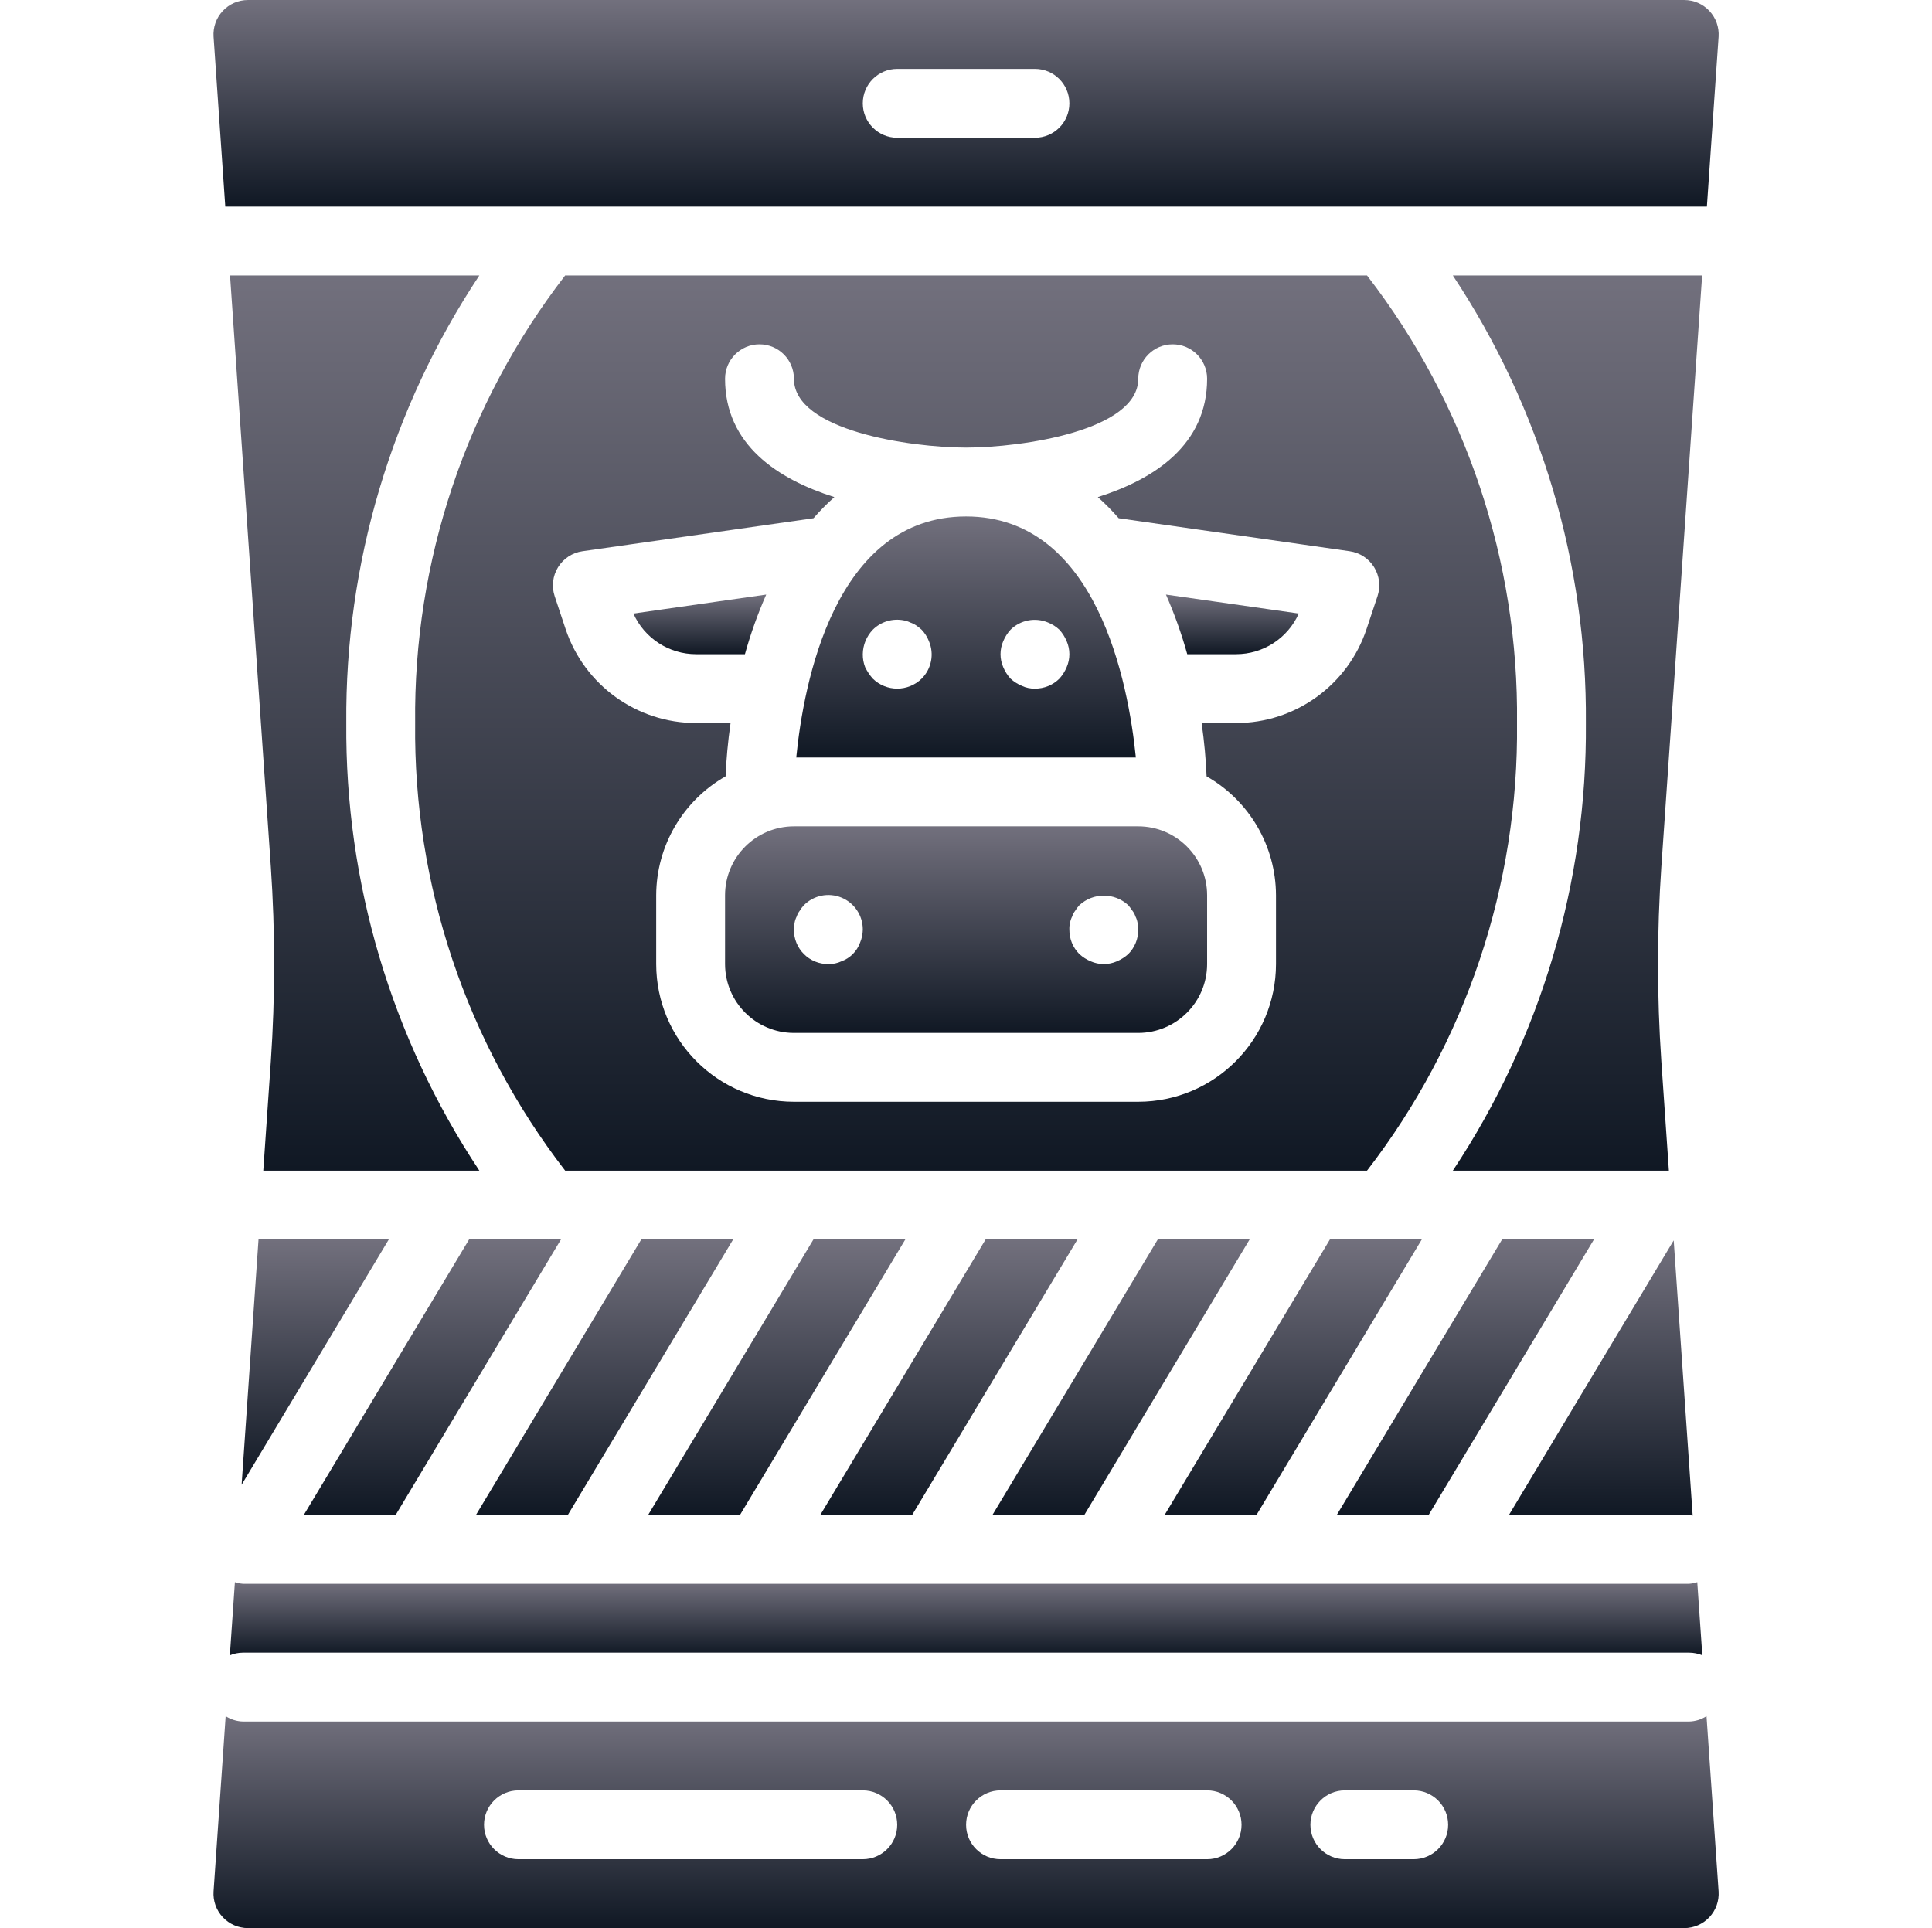 <svg width="513" height="512" viewBox="0 0 513 512" fill="none" xmlns="http://www.w3.org/2000/svg">
<g clip-path="url(#clip0_10025_65283)">
<path d="M423.234 329.145H398.841L354.955 402.288H379.348L423.234 329.145Z" fill="url(#paint0_linear_10025_65283)"/>
<path d="M331.805 329.145H307.412L263.526 402.288H287.92L331.805 329.145Z" fill="url(#paint1_linear_10025_65283)"/>
<path d="M377.52 329.145H353.126L309.241 402.288H333.634L377.52 329.145Z" fill="url(#paint2_linear_10025_65283)"/>
<path d="M449.454 402.476L444.413 329.385L400.671 402.289H448.523C448.837 402.334 449.148 402.397 449.454 402.476Z" fill="url(#paint3_linear_10025_65283)"/>
<path d="M256.523 137.145C221.578 137.145 213.364 181.529 211.429 201.145H301.6C299.627 181.522 291.344 137.145 256.523 137.145ZM244.729 180.208C241.124 183.744 235.352 183.744 231.747 180.208C230.944 179.296 230.265 178.281 229.729 177.19C229.291 176.085 229.076 174.905 229.095 173.716C229.127 171.295 230.074 168.976 231.746 167.225C233.928 165.054 237.054 164.125 240.067 164.752C240.638 164.857 241.192 165.043 241.71 165.306C242.293 165.503 242.845 165.78 243.353 166.127C243.833 166.465 244.292 166.832 244.729 167.225C245.556 168.099 246.208 169.123 246.649 170.243C248.108 173.644 247.348 177.592 244.729 180.208ZM281.3 180.208C279.578 181.925 277.24 182.88 274.809 182.859C273.61 182.888 272.421 182.637 271.336 182.127C270.228 181.664 269.207 181.015 268.318 180.207C267.512 179.317 266.863 178.296 266.398 177.189C265.422 174.976 265.422 172.455 266.398 170.243C266.861 169.135 267.51 168.114 268.318 167.225C270.948 164.633 274.878 163.876 278.282 165.305C279.4 165.748 280.424 166.4 281.3 167.225C282.108 168.114 282.758 169.134 283.22 170.243C284.196 172.456 284.196 174.977 283.22 177.189C282.755 178.297 282.106 179.317 281.3 180.208Z" fill="url(#paint4_linear_10025_65283)"/>
<path d="M385.766 73.144C409.129 108.355 421.432 149.747 421.094 192.002C421.435 234.257 409.133 275.649 385.769 310.859H443.135L441.13 281.788C439.96 264.617 439.96 247.387 441.13 230.217L451.964 73.145L385.766 73.144Z" fill="url(#paint5_linear_10025_65283)"/>
<path d="M194.662 329.145H170.269L126.384 402.288H150.777L194.662 329.145Z" fill="url(#paint6_linear_10025_65283)"/>
<path d="M59.82 54.859H453.226L456.335 9.779C456.512 7.251 455.631 4.762 453.903 2.909C452.175 1.055 449.754 0.002 447.219 0.002H65.827C63.294 0.002 60.875 1.053 59.147 2.905C57.419 4.757 56.537 7.243 56.711 9.77L59.82 54.859ZM238.237 18.288H274.808C279.857 18.288 283.951 22.381 283.951 27.431C283.951 32.48 279.858 36.574 274.808 36.574H238.237C233.188 36.574 229.094 32.481 229.094 27.431C229.094 22.381 233.188 18.288 238.237 18.288Z" fill="url(#paint7_linear_10025_65283)"/>
<path d="M148.948 329.145H145.593L145.538 329.154L145.501 329.145H124.555L80.669 402.288H105.062L148.948 329.145Z" fill="url(#paint8_linear_10025_65283)"/>
<path d="M64.157 394.269L103.234 329.145H68.646L64.157 394.269Z" fill="url(#paint9_linear_10025_65283)"/>
<path d="M203.454 157.885L168.183 162.923C171.127 169.496 177.66 173.724 184.862 173.718H197.799C199.303 168.311 201.193 163.02 203.454 157.885Z" fill="url(#paint10_linear_10025_65283)"/>
<path d="M286.091 329.145H261.698L217.812 402.288H242.205L286.091 329.145Z" fill="url(#paint11_linear_10025_65283)"/>
<path d="M240.377 329.145H215.984L172.098 402.288H196.491L240.377 329.145Z" fill="url(#paint12_linear_10025_65283)"/>
<path d="M315.246 173.716H328.183C335.386 173.725 341.92 169.496 344.862 162.921L309.591 157.883C311.852 163.019 313.742 168.31 315.246 173.716Z" fill="url(#paint13_linear_10025_65283)"/>
<path d="M150.064 73.144C123.796 107.156 109.765 149.031 110.237 192.002C109.762 234.974 123.794 276.85 150.065 310.859H362.981C389.249 276.848 403.28 234.973 402.808 192.002C403.279 149.031 389.247 107.157 362.982 73.144H150.064ZM364.871 150.626C366.295 152.933 366.622 155.752 365.765 158.324L362.872 166.994C357.91 181.937 343.93 192.017 328.185 192.003H319.066C319.781 197.019 320.205 201.778 320.386 206.156C331.739 212.615 338.768 224.655 338.81 237.717V256.002C338.79 276.192 322.428 292.553 302.239 292.573H210.81C190.62 292.553 174.259 276.191 174.239 256.002V237.716C174.281 224.654 181.31 212.614 192.663 206.155C192.844 201.777 193.268 197.018 193.983 192.002H184.864C169.118 192.014 155.135 181.935 150.168 166.993L147.284 158.323C146.426 155.751 146.754 152.932 148.178 150.625C149.602 148.318 151.976 146.762 154.659 146.376L216.008 137.613C217.729 135.624 219.579 133.75 221.547 132.004C206.559 127.257 192.523 118.14 192.523 100.573C192.523 95.523 196.616 91.43 201.666 91.43C206.715 91.43 210.809 95.522 210.809 100.573C210.809 114.321 241.601 118.83 256.523 118.859C271.445 118.83 302.237 114.321 302.237 100.573C302.237 95.523 306.33 91.43 311.38 91.43C316.429 91.43 320.523 95.522 320.523 100.573C320.523 118.14 306.487 127.256 291.502 132.004C293.469 133.75 295.319 135.624 297.041 137.613L358.39 146.376C361.073 146.763 363.447 148.319 364.871 150.626Z" fill="url(#paint14_linear_10025_65283)"/>
<path d="M71.916 230.216C73.086 247.387 73.086 264.617 71.916 281.787L69.911 310.858H127.28C103.914 275.65 91.611 234.258 91.952 192.002C91.611 149.747 103.913 108.355 127.277 73.144H61.082L71.916 230.216Z" fill="url(#paint15_linear_10025_65283)"/>
<path d="M453.127 455.723C451.752 456.612 450.159 457.104 448.523 457.145H64.523C62.886 457.104 61.293 456.612 59.918 455.723L56.71 502.225C56.533 504.753 57.414 507.242 59.142 509.095C60.87 510.948 63.292 512.002 65.827 512.002H447.22C449.753 512.002 452.172 510.951 453.9 509.099C455.628 507.247 456.51 504.761 456.336 502.234L453.127 455.723ZM229.094 493.716H137.665C132.616 493.716 128.522 489.623 128.522 484.573C128.522 479.524 132.615 475.43 137.665 475.43H229.094C234.143 475.43 238.237 479.523 238.237 484.573C238.237 489.623 234.144 493.716 229.094 493.716ZM320.523 493.716H265.666C260.617 493.716 256.523 489.623 256.523 484.573C256.523 479.524 260.616 475.43 265.666 475.43H320.523C325.572 475.43 329.666 479.523 329.666 484.573C329.666 489.623 325.572 493.716 320.523 493.716ZM375.38 493.716H357.094C352.045 493.716 347.951 489.623 347.951 484.573C347.951 479.524 352.044 475.43 357.094 475.43H375.38C380.429 475.43 384.523 479.523 384.523 484.573C384.523 489.623 380.43 493.716 375.38 493.716Z" fill="url(#paint16_linear_10025_65283)"/>
<path d="M64.523 438.86H448.523C449.721 438.863 450.907 439.102 452.013 439.563L450.673 420.141C449.977 420.374 449.255 420.52 448.523 420.574H64.523C63.791 420.52 63.068 420.374 62.372 420.141L61.033 439.563C62.139 439.102 63.325 438.863 64.523 438.86Z" fill="url(#paint17_linear_10025_65283)"/>
<path d="M302.237 219.432H210.808C200.715 219.445 192.535 227.624 192.522 237.718V256.003C192.535 266.097 200.714 274.276 210.808 274.289H302.237C312.33 274.276 320.51 266.097 320.523 256.003V237.717C320.51 227.624 312.331 219.445 302.237 219.432ZM228.362 250.333C227.53 252.629 225.721 254.438 223.425 255.27C222.34 255.781 221.151 256.031 219.951 256.003C217.519 256.027 215.18 255.071 213.46 253.351C211.74 251.631 210.785 249.292 210.808 246.86C210.823 246.246 210.883 245.635 210.987 245.03C211.09 244.458 211.277 243.905 211.541 243.387C211.719 242.824 211.997 242.298 212.362 241.833C212.675 241.307 213.043 240.816 213.46 240.368C216.076 237.731 220.027 236.938 223.458 238.362C226.889 239.786 229.116 243.145 229.095 246.859C229.08 248.055 228.831 249.235 228.362 250.333ZM299.586 253.352C298.695 254.158 297.675 254.807 296.567 255.272C294.354 256.248 291.833 256.248 289.621 255.272C288.513 254.81 287.492 254.16 286.603 253.352C284.883 251.633 283.927 249.293 283.952 246.861C283.923 246.245 283.983 245.629 284.131 245.031C284.234 244.459 284.421 243.906 284.685 243.388C284.863 242.825 285.141 242.299 285.506 241.834C285.819 241.308 286.187 240.817 286.604 240.369C290.27 236.985 295.92 236.985 299.586 240.369C299.952 240.824 300.318 241.28 300.684 241.833C301.046 242.299 301.324 242.825 301.505 243.387C301.77 243.903 301.954 244.457 302.05 245.03C302.161 245.634 302.224 246.246 302.238 246.861C302.258 249.292 301.303 251.63 299.586 253.352Z" fill="url(#paint18_linear_10025_65283)"/>
</g>
<defs>
<linearGradient id="paint0_linear_10025_65283" x1="389.095" y1="329.145" x2="389.095" y2="402.288" gradientUnits="userSpaceOnUse">
<stop stop-color="#72707D"/>
<stop offset="1" stop-color="#101824"/>
</linearGradient>
<linearGradient id="paint1_linear_10025_65283" x1="297.665" y1="329.145" x2="297.665" y2="402.288" gradientUnits="userSpaceOnUse">
<stop stop-color="#72707D"/>
<stop offset="1" stop-color="#101824"/>
</linearGradient>
<linearGradient id="paint2_linear_10025_65283" x1="343.38" y1="329.145" x2="343.38" y2="402.288" gradientUnits="userSpaceOnUse">
<stop stop-color="#72707D"/>
<stop offset="1" stop-color="#101824"/>
</linearGradient>
<linearGradient id="paint3_linear_10025_65283" x1="425.062" y1="329.385" x2="425.062" y2="402.476" gradientUnits="userSpaceOnUse">
<stop stop-color="#72707D"/>
<stop offset="1" stop-color="#101824"/>
</linearGradient>
<linearGradient id="paint4_linear_10025_65283" x1="256.514" y1="137.145" x2="256.514" y2="201.145" gradientUnits="userSpaceOnUse">
<stop stop-color="#72707D"/>
<stop offset="1" stop-color="#101824"/>
</linearGradient>
<linearGradient id="paint5_linear_10025_65283" x1="418.865" y1="73.144" x2="418.865" y2="310.859" gradientUnits="userSpaceOnUse">
<stop stop-color="#72707D"/>
<stop offset="1" stop-color="#101824"/>
</linearGradient>
<linearGradient id="paint6_linear_10025_65283" x1="160.523" y1="329.145" x2="160.523" y2="402.288" gradientUnits="userSpaceOnUse">
<stop stop-color="#72707D"/>
<stop offset="1" stop-color="#101824"/>
</linearGradient>
<linearGradient id="paint7_linear_10025_65283" x1="256.523" y1="0.002" x2="256.523" y2="54.859" gradientUnits="userSpaceOnUse">
<stop stop-color="#72707D"/>
<stop offset="1" stop-color="#101824"/>
</linearGradient>
<linearGradient id="paint8_linear_10025_65283" x1="114.808" y1="329.145" x2="114.808" y2="402.288" gradientUnits="userSpaceOnUse">
<stop stop-color="#72707D"/>
<stop offset="1" stop-color="#101824"/>
</linearGradient>
<linearGradient id="paint9_linear_10025_65283" x1="83.695" y1="329.145" x2="83.695" y2="394.269" gradientUnits="userSpaceOnUse">
<stop stop-color="#72707D"/>
<stop offset="1" stop-color="#101824"/>
</linearGradient>
<linearGradient id="paint10_linear_10025_65283" x1="185.818" y1="157.885" x2="185.818" y2="173.718" gradientUnits="userSpaceOnUse">
<stop stop-color="#72707D"/>
<stop offset="1" stop-color="#101824"/>
</linearGradient>
<linearGradient id="paint11_linear_10025_65283" x1="251.952" y1="329.145" x2="251.952" y2="402.288" gradientUnits="userSpaceOnUse">
<stop stop-color="#72707D"/>
<stop offset="1" stop-color="#101824"/>
</linearGradient>
<linearGradient id="paint12_linear_10025_65283" x1="206.237" y1="329.145" x2="206.237" y2="402.288" gradientUnits="userSpaceOnUse">
<stop stop-color="#72707D"/>
<stop offset="1" stop-color="#101824"/>
</linearGradient>
<linearGradient id="paint13_linear_10025_65283" x1="327.226" y1="157.883" x2="327.226" y2="173.716" gradientUnits="userSpaceOnUse">
<stop stop-color="#72707D"/>
<stop offset="1" stop-color="#101824"/>
</linearGradient>
<linearGradient id="paint14_linear_10025_65283" x1="256.522" y1="73.144" x2="256.522" y2="310.859" gradientUnits="userSpaceOnUse">
<stop stop-color="#72707D"/>
<stop offset="1" stop-color="#101824"/>
</linearGradient>
<linearGradient id="paint15_linear_10025_65283" x1="94.181" y1="73.144" x2="94.181" y2="310.858" gradientUnits="userSpaceOnUse">
<stop stop-color="#72707D"/>
<stop offset="1" stop-color="#101824"/>
</linearGradient>
<linearGradient id="paint16_linear_10025_65283" x1="256.522" y1="455.723" x2="256.522" y2="512.002" gradientUnits="userSpaceOnUse">
<stop stop-color="#72707D"/>
<stop offset="1" stop-color="#101824"/>
</linearGradient>
<linearGradient id="paint17_linear_10025_65283" x1="256.523" y1="420.141" x2="256.523" y2="439.563" gradientUnits="userSpaceOnUse">
<stop stop-color="#72707D"/>
<stop offset="1" stop-color="#101824"/>
</linearGradient>
<linearGradient id="paint18_linear_10025_65283" x1="256.522" y1="219.432" x2="256.522" y2="274.289" gradientUnits="userSpaceOnUse">
<stop stop-color="#72707D"/>
<stop offset="1" stop-color="#101824"/>
</linearGradient>
<clipPath id="clip0_10025_65283">
<rect width="512" height="512" fill="white" transform="translate(0.523 0.002)"/>
</clipPath>
</defs>
</svg>
